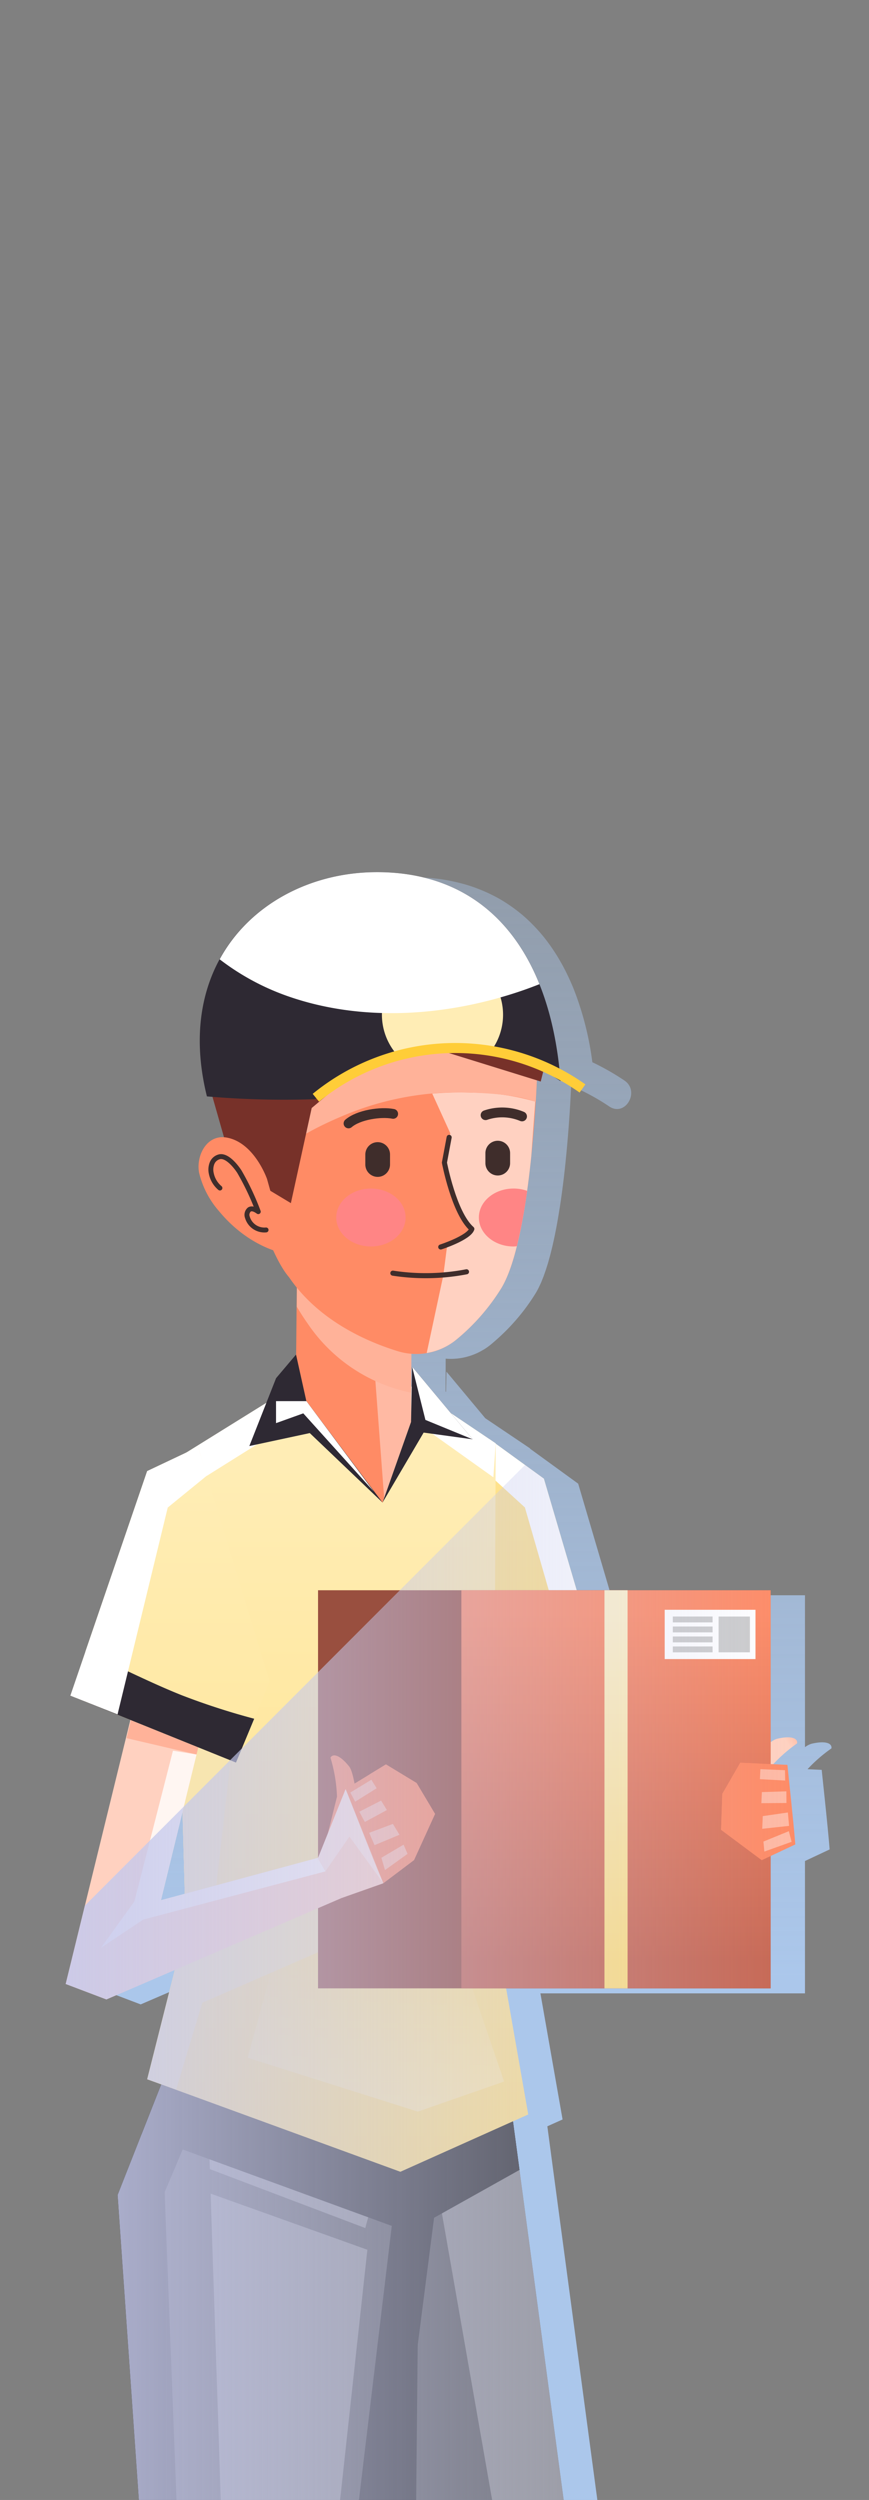 <svg xmlns="http://www.w3.org/2000/svg" xmlns:xlink="http://www.w3.org/1999/xlink" width="174" height="500" viewBox="0 0 174 500">
  <rect x="0" y="0" width="174" height="500" fill="#808080" stroke="none"/>
  <defs>
    <clipPath id="clip-path">
      <rect id="Rectangle_173" data-name="Rectangle 173" width="174" height="500" fill="#fff" stroke="#707070" stroke-width="1"/>
    </clipPath>
    <linearGradient id="linear-gradient" x1="0.5" y1="0.397" x2="0.5" y2="-0.256" gradientUnits="objectBoundingBox">
      <stop offset="0" stop-color="#abc7eb"/>
      <stop offset="1" stop-color="#abc7eb" stop-opacity="0"/>
    </linearGradient>
    <linearGradient id="linear-gradient-2" x1="-4.212" y1="-15.852" x2="-4.677" y2="-16.639" gradientUnits="objectBoundingBox">
      <stop offset="0" stop-color="#ffd1c0"/>
      <stop offset="1" stop-color="#ff8b65"/>
    </linearGradient>
    <linearGradient id="linear-gradient-3" x1="6.918" y1="1.755" x2="6.918" y2="-1.871" gradientUnits="objectBoundingBox">
      <stop offset="0" stop-color="#ffda6b"/>
      <stop offset="1" stop-color="#ffedb5"/>
    </linearGradient>
    <linearGradient id="linear-gradient-4" x1="22.826" y1="1.474" x2="24.147" y2="0.089" gradientUnits="objectBoundingBox">
      <stop offset="0" stop-color="#5c5c5c"/>
      <stop offset="1" stop-color="#9b9b9b"/>
    </linearGradient>
    <linearGradient id="linear-gradient-5" x1="18.531" y1="0.934" x2="19.586" y2="-0.302" xlink:href="#linear-gradient-4"/>
    <linearGradient id="linear-gradient-6" x1="-8.585" y1="1.397" x2="-8.585" y2="0.104" xlink:href="#linear-gradient-3"/>
    <linearGradient id="linear-gradient-7" x1="-13.188" y1="-0.821" x2="-13.403" y2="2.296" gradientUnits="objectBoundingBox">
      <stop offset="0" stop-color="#fff" stop-opacity="0"/>
      <stop offset="1" stop-color="#fff"/>
    </linearGradient>
    <linearGradient id="linear-gradient-8" x1="-29.616" y1="0.959" x2="-29.486" y2="0.355" xlink:href="#linear-gradient-2"/>
    <linearGradient id="linear-gradient-9" x1="-17.529" y1="-17.869" x2="-16.977" y2="-18.431" xlink:href="#linear-gradient-2"/>
    <linearGradient id="linear-gradient-10" x1="0.5" y1="0.927" x2="0.5" y2="0.059" gradientUnits="objectBoundingBox">
      <stop offset="0" stop-color="#c76752"/>
      <stop offset="1" stop-color="#ff8b65"/>
    </linearGradient>
    <linearGradient id="linear-gradient-11" x1="0.5" y1="0.927" x2="0.5" y2="0.059" gradientUnits="objectBoundingBox">
      <stop offset="0" stop-color="#ffdf80"/>
      <stop offset="1" stop-color="#fff2ca"/>
    </linearGradient>
    <linearGradient id="linear-gradient-12" x1="-20.13" y1="8.338" x2="-14.368" y2="10.441" xlink:href="#linear-gradient-2"/>
    <linearGradient id="linear-gradient-13" x1="-40.432" y1="7.588" x2="-28.407" y2="9.996" xlink:href="#linear-gradient-2"/>
    <linearGradient id="linear-gradient-14" x1="-114.966" y1="3.565" x2="-114.108" y2="3.078" xlink:href="#linear-gradient-2"/>
    <linearGradient id="linear-gradient-15" x1="-4.501" y1="-18.877" x2="-5.022" y2="-19.663" xlink:href="#linear-gradient-2"/>
    <linearGradient id="linear-gradient-16" x1="-15.182" y1="3.688" x2="-15.182" y2="0.083" xlink:href="#linear-gradient-3"/>
    <linearGradient id="linear-gradient-17" x1="94.914" y1="71.996" x2="96.184" y2="72.445" xlink:href="#linear-gradient-2"/>
    <linearGradient id="linear-gradient-18" x1="-41.627" y1="-0.326" x2="-36.633" y2="1.473" xlink:href="#linear-gradient-2"/>
    <linearGradient id="linear-gradient-19" x1="-59.318" y1="-1.17" x2="-51.845" y2="1.28" xlink:href="#linear-gradient-2"/>
    <linearGradient id="linear-gradient-20" x1="72.479" y1="11.384" x2="72.274" y2="10.425" xlink:href="#linear-gradient-2"/>
    <linearGradient id="linear-gradient-21" x1="65.049" y1="14.264" x2="65.431" y2="13.309" gradientUnits="objectBoundingBox">
      <stop offset="0" stop-color="#773129"/>
      <stop offset="1" stop-color="#b97a66"/>
    </linearGradient>
    <linearGradient id="linear-gradient-22" x1="253.9" y1="38.423" x2="253.191" y2="35.112" xlink:href="#linear-gradient-2"/>
    <linearGradient id="linear-gradient-23" y1="0.5" x2="1" y2="0.5" gradientUnits="objectBoundingBox">
      <stop offset="0" stop-color="#c5c9ed"/>
      <stop offset="1" stop-color="#c5c9ed" stop-opacity="0"/>
    </linearGradient>
    <clipPath id="clip-man1">
      <rect width="174" height="500"/>
    </clipPath>
  </defs>
  <g id="man1" clip-path="url(#clip-man1)">
    <g id="Mask_Group_1" data-name="Mask Group 1" clip-path="url(#clip-path)">
      <g id="Group_2170" data-name="Group 2170" transform="translate(-92.692 42.301)">
        <path id="Path_1916" data-name="Path 1916" d="M203.586,392.692h0l-1.3-9.729,3.051-1.366L200.9,356.375h52.973V329.906l4.937-2.316c-.415-5.151-1.4-13.952-1.584-15.914l-2.845-.129a29.709,29.709,0,0,1,4.794-4.168c.144-1.065-1.239-1.574-4.023-.918a4.234,4.234,0,0,0-1.279.677V276.753H215.036l-6.573-22.314-9.642-7v-.061l-1.146-.77-.16-.116,0,.006-7.656-5.149-7.772-9.313-.079,4.034-.1-.064.022-6.569a12.615,12.615,0,0,0,6.138-1.046c.027-.012.054-.02.081-.032a12.447,12.447,0,0,0,1.27-.673c.064-.038.132-.068.2-.107a12.564,12.564,0,0,0,1.342-.962c.378-.312.768-.648,1.165-1,.7-.62,1.421-1.3,2.154-2.045q.574-.585,1.153-1.224a40.5,40.5,0,0,0,4.494-5.973c.2-.319.387-.662.573-1.026.062-.121.12-.257.181-.383.122-.252.244-.5.361-.773.07-.16.135-.334.2-.5.105-.255.209-.506.31-.774.07-.186.136-.384.2-.576.094-.267.189-.53.28-.807.067-.205.132-.42.2-.631.088-.281.176-.561.26-.852.064-.219.124-.445.186-.669.082-.3.165-.594.244-.9.059-.228.116-.463.173-.695.078-.315.156-.63.231-.953.054-.233.106-.47.159-.706.075-.336.149-.671.22-1.013.049-.232.1-.466.143-.7.072-.356.143-.713.212-1.074q.064-.342.128-.685l.008-.045.009-.048q.095-.522.187-1.048c.038-.218.074-.436.111-.655.059-.352.118-.705.174-1.06l.024-.15h0q.048-.3.1-.607.1-.646.193-1.295.039-.267.077-.534c.066-.465.129-.928.191-1.393.019-.148.039-.3.058-.444q.1-.747.188-1.489l.042-.345q.1-.813.188-1.617c.007-.064.014-.128.022-.192q.1-.882.187-1.75l0-.033v0c.687-6.68.995-12.555,1.106-15.085a44.859,44.859,0,0,1,7.628,4.125c3.22,2.166,6.233-3.041,3.035-5.191a49.811,49.811,0,0,0-6.418-3.653,61.492,61.492,0,0,0-3.72-14.61h0c-.324-.807-.671-1.589-1.03-2.358q-.106-.229-.216-.456a41.122,41.122,0,0,0-2.431-4.381c-.085-.133-.172-.263-.259-.394q-.59-.9-1.22-1.748c-.065-.087-.127-.177-.193-.264q-.723-.954-1.5-1.844c-.086-.1-.175-.192-.262-.29q-.669-.748-1.377-1.449c-.113-.111-.224-.225-.338-.335-.558-.536-1.129-1.053-1.721-1.544-.054-.045-.11-.085-.164-.129-.537-.44-1.091-.857-1.657-1.259-.149-.106-.3-.211-.449-.314-.618-.422-1.246-.829-1.9-1.205l-.032-.02c-.662-.382-1.346-.734-2.042-1.07-.172-.083-.347-.162-.521-.242q-.89-.408-1.814-.765c-.128-.049-.252-.1-.38-.151-.729-.27-1.476-.513-2.237-.735-.176-.051-.357-.1-.534-.144q-.942-.256-1.915-.464c-.2-.041-.387-.086-.584-.124-.8-.157-1.616-.292-2.449-.4-.142-.018-.288-.029-.431-.046q-1.072-.123-2.18-.19c-.236-.015-.473-.029-.711-.04-.882-.039-1.774-.061-2.689-.047-.734.012-1.466.048-2.2.1-.228.016-.453.041-.68.061-.508.044-1.014.1-1.518.159-.253.032-.5.068-.755.105-.492.071-.98.152-1.467.242-.234.043-.467.085-.7.132q-.839.171-1.664.379c-.147.036-.3.068-.442.106a38.128,38.128,0,0,0-4.2,1.366c-.129.051-.256.106-.384.158q-.837.337-1.654.714-.2.094-.407.192-.848.4-1.668.851c-.087.047-.174.091-.259.139a34,34,0,0,0-5.538,3.823l-.041.035q-.837.714-1.622,1.483l-.069.068a31.184,31.184,0,0,0-5.532,7.315h0c-3.923,7.191-5.283,16.431-2.554,27.42a6.865,6.865,0,0,0,1.125.132l2.3,8.048c-3.68-.244-5.6,3.885-4.986,7.1a18.064,18.064,0,0,0,3.972,7.656,25.121,25.121,0,0,0,10.855,7.832,23.591,23.591,0,0,0,3.18,5.4c.492.721,1.017,1.4,1.556,2.06l-.128,13.53-.027-.124-4,4.726-1.944,4.931-16.01,9.939-7.85,3.711-14.49,42.3-.9,2.615h0l12.022,4.85-12.95,52.81,8.148,3.091,13.7-5.9-5.524,21.866h0l2.8,1.023-3.95,10.011h0L123.119,397.7l7.555,108.428L109.2,569.087,103.272,654.1c-.279.136-.557.272-.821.4h0a5.157,5.157,0,0,0-.553-1.911.685.685,0,0,0-.562-.378.725.725,0,0,0-.6.227.626.626,0,0,0-.157.432c.006.766-.016,1.531-.057,2.3h0a37.905,37.905,0,0,1-3.68,14.356c-1.682,3.5-3.958,6.2-4.24,9.613,0,.045,0,.091-.008.136q-.027.417-.013.849c0,.083,0,.167.01.251a9.01,9.01,0,0,0,.119,1.043l7.82.429,15.451.846a4.925,4.925,0,0,0,5.293-4.491,4.862,4.862,0,0,0,0-.526c-.366-6.317-.779-16.6-1.015-21.584-.014-.3-.027-.579-.04-.836a.718.718,0,0,0-1.286-.362l-.517.685a.424.424,0,0,0,.029-.444l27.942-107.389,11.522-14.94,6.928-19.06,6.544-54.569,16.438,61.99,2.553,46.259,18.457,85.059c-.373-.363-.6-.615-.6-.615a6.95,6.95,0,0,0-1.477,2.245,7.484,7.484,0,0,0-.419,4.57c.553,2.646-.623,7.664-1.589,11.064-.586,2.061-1.091,3.526-1.091,3.526s-.252,1.688,5.663,2.173l6.836-.307c2.274-.47,3.934-1.221,6.269-1.639,3.545-.637,5.254.779,5.6,1.107.046.043.066.066.066.066l29.04-1.3c.684-1.095-.129-3.526-.9-5.307a4.166,4.166,0,0,0-2.832-2.409c-3.121-.771-9.228-1.307-15.018-6.186-3.257-2.738-15.58-9.91-15.58-9.91l-.064-.012a1.275,1.275,0,0,0-.455.173l-5.8-107.4,4.31-21.28M136.11,321.089l.452,16.384-4.781,1.293Z" fill="url(#linear-gradient)" style="mix-blend-mode: multiply;isolation: isolate"/>
        <g id="Group_2169" data-name="Group 2169">
          <g id="Group_2131" data-name="Group 2131">
            <g id="Group_2128" data-name="Group 2128">
              <g id="Group_2127" data-name="Group 2127">
                <path id="Path_1917" data-name="Path 1917" d="M215.19,322.524,197.92,267.194l-13.813,4.377,23.394,75.12,8.574-1.558,29.85-41.655-7.993-4.674Z" fill="url(#linear-gradient-2)"/>
                <path id="Path_1918" data-name="Path 1918" d="M192.573,298.291l13.68-4.43-8.333-26.667-13.813,4.377Z" fill="#ffb299" style="mix-blend-mode: multiply;isolation: isolate"/>
                <path id="Path_1919" data-name="Path 1919" d="M237.933,298.805,215.19,322.524l-8.936-28.662-4.434,1.788,8.939,29.806-.941,11.394,4.319-9.182Z" fill="#fff" opacity="0.8" style="mix-blend-mode: soft-light;isolation: isolate"/>
              </g>
            </g>
            <g id="Group_2130" data-name="Group 2130">
              <path id="Path_1920" data-name="Path 1920" d="M201.588,253.439l12.6,42.79-33.684,12.027-6.083-16.472,16.215-46.289Z" fill="url(#linear-gradient-3)"/>
              <g id="Group_2129" data-name="Group 2129">
                <path id="Path_1921" data-name="Path 1921" d="M200.159,289.049c-7.635,3.518-15.094,7.4-22.657,11.066l3.006,8.141,33.684-12.027-3.534-12Q205.409,286.642,200.159,289.049Z" fill="#2e2933"/>
              </g>
              <path id="Path_1922" data-name="Path 1922" d="M197.792,259.192l-9.246-8.444,2.095-5.253,10.947,7.945,12.6,42.79-5.17,1.874Z" fill="#fff" style="mix-blend-mode: soft-light;isolation: isolate"/>
            </g>
          </g>
          <g id="Group_2139" data-name="Group 2139">
            <g id="Group_2134" data-name="Group 2134">
              <g id="Group_2132" data-name="Group 2132">
                <path id="Path_1923" data-name="Path 1923" d="M193.416,367.115l20.5,152.925L209.6,541.32l6,111.175-12.009,6.55-20.1-92.623-2.552-46.259-38.238-144.2,35.214-17.451Z" fill="url(#linear-gradient-4)"/>
                <path id="Path_1924" data-name="Path 1924" d="M180.634,397.289l18.05,102.871,12.836,4.815-.362-5.49L196.71,391.692Z" fill="#fff" opacity="0.3" style="mix-blend-mode: soft-light;isolation: isolate"/>
                <path id="Path_1925" data-name="Path 1925" d="M210.523,655.267l-21.775-93.355-1.234-36.473,3.819-4.686-5.356-2.633,8.076-8.571-7.639.343-10.394-52.069.989-98.857-34.3,17,38.238,144.2,2.552,46.259,20.1,92.623Z" fill="#333"/>
                <path id="Path_1926" data-name="Path 1926" d="M193.416,367.115l-15.5-8.6-35.214,17.451,27.038,101.962,11.638-90.422Z" fill="#333"/>
              </g>
              <g id="Group_2133" data-name="Group 2133">
                <path id="Path_1927" data-name="Path 1927" d="M202.438,674.446l6.836-.307c2.274-.47,3.935-1.221,6.269-1.639,3.545-.637,5.254.779,5.6,1.107.046.043.066.066.066.066l29.041-1.3c.683-1.095-.129-3.526-.9-5.307a4.164,4.164,0,0,0-2.832-2.409c-3.12-.771-9.228-1.307-15.017-6.186-3.258-2.738-15.58-9.91-15.58-9.91l-.065-.012c-.262.017-1.5.465-6.734,5.4-2.708,2.544-7.769-3.074-7.769-3.074a6.983,6.983,0,0,0-1.477,2.245,7.484,7.484,0,0,0-.419,4.57c.553,2.646-.623,7.664-1.588,11.064-.587,2.061-1.092,3.526-1.092,3.526S196.524,673.961,202.438,674.446Z" fill="#2e2933"/>
                <path id="Path_1928" data-name="Path 1928" d="M199.874,653.113c1.685,1.1,5.234,3.252,7.533,3.453,3.1.273,8.512-8.008,8.512-8.008l-.065-.012c-.262.017-1.5.465-6.734,5.4-2.708,2.544-7.769-3.074-7.769-3.074A6.983,6.983,0,0,0,199.874,653.113Z" fill="#ffd561"/>
                <path id="Path_1929" data-name="Path 1929" d="M202.438,674.446l6.836-.307c2.274-.47,3.935-1.221,6.269-1.639,3.545-.637,5.254.779,5.6,1.107.046.043.066.066.066.066l29.041-1.3c.683-1.095-.129-3.526-.9-5.307-.917-.759-.974,3.521-1.431,4.223s-23.679,1.311-25.064.379-5.482-2.49-11.024-.873c-4.824,1.405-12.148-1.315-13.962-2.045-.587,2.061-1.092,3.526-1.092,3.526S196.524,673.961,202.438,674.446Z" fill="#ffd561"/>
              </g>
            </g>
            <g id="Group_2138" data-name="Group 2138">
              <g id="Group_2135" data-name="Group 2135">
                <path id="Path_1930" data-name="Path 1930" d="M123.8,505.125,116.243,396.7l18.169-46.052,42.633,2.978L157.961,512.744l-6.928,19.06-11.522,14.94L110.41,658.59l-14.289-1.541,6.2-88.961Z" fill="url(#linear-gradient-5)"/>
                <path id="Path_1931" data-name="Path 1931" d="M134.412,350.645,116.243,396.7,123.8,505.125l-21.473,62.962-6.2,88.961,7.53.812,4.738-89.292,16-48.468,4.21-2.144-.842-6.005h8l-5.894-6.434-4.21-109.374,18.918-44.717Z" fill="#333"/>
                <path id="Path_1932" data-name="Path 1932" d="M134.865,396.428l3.575,107.806,17.009,2.418,10.8-99Z" fill="#fff" opacity="0.3" style="mix-blend-mode: soft-light;isolation: isolate"/>
                <path id="Path_1933" data-name="Path 1933" d="M165.831,403.318l1.485-5.473-32.832-12.9.218,6.58Z" fill="#fff" opacity="0.3" style="mix-blend-mode: soft-light;isolation: isolate"/>
              </g>
              <g id="Group_2136" data-name="Group 2136">
                <path id="Path_1934" data-name="Path 1934" d="M93.655,680.845l15.451.846a4.891,4.891,0,0,0,5.292-5.017c-.388-6.692-.829-17.846-1.055-22.42a.718.718,0,0,0-1.286-.362l-.517.685c.935-1.238-6-3.718-6.77-3.8-3.042-.3-6.521,1.4-9.195,2.721a5.157,5.157,0,0,0-.553-1.911.7.7,0,0,0-1.318.281,37.847,37.847,0,0,1-3.737,16.652c-2.038,4.24-4.955,7.3-4.132,11.892Z" fill="#2e2933"/>
                <path id="Path_1935" data-name="Path 1935" d="M86.125,676.133a8.818,8.818,0,0,0-.29,4.283l7.82.429,15.451.846a4.891,4.891,0,0,0,5.292-5.017c-.005-.093-1.907,1.84-15.349,1.137C88.5,677.26,86.125,676.133,86.125,676.133Z" fill="#ffd561"/>
              </g>
              <g id="Group_2137" data-name="Group 2137">
                <path id="Path_1936" data-name="Path 1936" d="M111.54,654.577" fill="#2a6aa7"/>
                <path id="Path_1937" data-name="Path 1937" d="M95.575,653.5a5.157,5.157,0,0,0-.553-1.911.7.7,0,0,0-1.318.281c.006.766-.016,1.531-.057,2.3C94.142,654.7,95.166,655.5,95.575,653.5Z" fill="#ffd561"/>
                <path id="Path_1938" data-name="Path 1938" d="M113.343,654.254a.718.718,0,0,0-1.286-.362l-.517.685s.948,2.47,1.886,1.426C113.4,655.351,113.368,654.76,113.343,654.254Z" fill="#ffd561"/>
              </g>
            </g>
            <path id="Path_1939" data-name="Path 1939" d="M174.5,404.115,121.02,384.589l11.441-29,2.407-4.914,42.176,2.946-.679,5.663.643-.319.911-.452,15.5,8.6,3.294,24.578Z" fill="#333"/>
          </g>
          <g id="Group_2141" data-name="Group 2141">
            <path id="Path_1940" data-name="Path 1940" d="M127.295,249.9,152,234.562l22.749.251,17.2,11.568-.4,94.87,6.909,39.345-25.6,11.465-50.687-18.506,7.7-30.484Z" fill="url(#linear-gradient-6)"/>
            <path id="Path_1941" data-name="Path 1941" d="M183.363,343.961l10.268,30.054-17.281,6.011-34.061-10.769,7.013-25.8,25.546,4.759Z" fill="url(#linear-gradient-7)" style="mix-blend-mode: soft-light;isolation: isolate"/>
            <path id="Path_1942" data-name="Path 1942" d="M127.973,375.579l9.686-32.16,8.893-5.627-10.724-1.529L141.04,290.8l-10.059-42.473-3.686,1.572,2.574,93.175-7.7,30.484Z" fill="#f7e5b0" style="mix-blend-mode: multiply;isolation: isolate"/>
            <path id="Path_1943" data-name="Path 1943" d="M152.5,241.355l22.749.251,16.229,11.556.466-6.782-17.2-11.568L152,234.562l-24.7,15.334,1.155,6.511Z" fill="#fff" style="mix-blend-mode: soft-light;isolation: isolate"/>
            <g id="Group_2140" data-name="Group 2140">
              <path id="Path_1944" data-name="Path 1944" d="M186.587,285.02" fill="#ff5775"/>
            </g>
            <path id="Path_1945" data-name="Path 1945" d="M129.957,343.376l26.426-5.323,5.514-13.745.977,2.436c-.458-1.168-.809-2.051-.977-2.436l.1-.062-.1-.026a30.341,30.341,0,0,0,.062-7.913c.7-.82,2-.134,3.376,2.373a8.654,8.654,0,0,1,.469,3.242l.865-.528,3.3-2.014,6.146,3.726,3.687,6.176-4.221,9.257-6.121,4.613-8.4,2.964-35.692,15.542Z" fill="#f7e5b0" style="mix-blend-mode: multiply;isolation: isolate"/>
          </g>
          <g id="Group_2146" data-name="Group 2146">
            <g id="Group_2142" data-name="Group 2142">
              <path id="Path_1946" data-name="Path 1946" d="M174.992,242.1l-5.714,16.117-17.4-17.5.544-57.566,22.78.331Z" fill="url(#linear-gradient-8)"/>
              <path id="Path_1947" data-name="Path 1947" d="M164.063,183.318l5.579,74.4,5.35-15.618.216-58.622Z" fill="#fff" opacity="0.4" style="mix-blend-mode: soft-light;isolation: isolate"/>
              <path id="Path_1948" data-name="Path 1948" d="M154.312,222.436c-.781-1.1-1.5-2.236-2.192-3.39l.307-35.9,22.78.332-.176,52.765A32.879,32.879,0,0,1,154.312,222.436Z" fill="#ffb299" style="mix-blend-mode: multiply;isolation: isolate"/>
            </g>
            <g id="Group_2143" data-name="Group 2143">
              <path id="Path_1949" data-name="Path 1949" d="M169.283,258.228l5.709-16.127.218-11.063,12.124,14.53-9.815-1.347Z" fill="#2e2933"/>
              <path id="Path_1950" data-name="Path 1950" d="M175.21,231.039l12.124,14.53-9.457-3.881Z" fill="#fff" style="mix-blend-mode: soft-light;isolation: isolate"/>
            </g>
            <g id="Group_2145" data-name="Group 2145">
              <g id="Group_2144" data-name="Group 2144">
                <path id="Path_1951" data-name="Path 1951" d="M151.968,228.615l-4,4.726-5.351,13.57,12.1-2.593,14.584,13.91L154.031,237.91Z" fill="#2e2933"/>
              </g>
              <path id="Path_1952" data-name="Path 1952" d="M154.045,237.93h-6.083v4.4l5.457-1.958,14.137,15.666Z" fill="#fff" style="mix-blend-mode: soft-light;isolation: isolate"/>
            </g>
          </g>
          <g id="Group_2149" data-name="Group 2149">
            <path id="Path_1953" data-name="Path 1953" d="M246.468,311.724a30.358,30.358,0,0,1,5.835-5.345c.144-1.065-1.239-1.574-4.023-.918-1.529.361-5.074,4.063-5.074,4.063l-.055,9.649Z" fill="url(#linear-gradient-9)"/>
            <rect id="Rectangle_152" data-name="Rectangle 152" width="90.626" height="79.622" transform="translate(156.375 275.753)" fill="#994f3f"/>
            <rect id="Rectangle_153" data-name="Rectangle 153" width="61.928" height="79.622" transform="translate(185.073 275.753)" fill="url(#linear-gradient-10)"/>
            <rect id="Rectangle_154" data-name="Rectangle 154" width="4.631" height="79.622" transform="translate(213.721 275.753)" fill="url(#linear-gradient-11)"/>
            <g id="Group_2147" data-name="Group 2147">
              <rect id="Rectangle_155" data-name="Rectangle 155" width="18.18" height="9.859" transform="translate(225.784 279.659)" fill="#fff"/>
              <rect id="Rectangle_156" data-name="Rectangle 156" width="6.271" height="7.156" transform="translate(236.574 281.011)" fill="#ccc"/>
              <rect id="Rectangle_157" data-name="Rectangle 157" width="7.964" height="1.176" transform="translate(227.407 281.007)" fill="#ccc"/>
              <rect id="Rectangle_158" data-name="Rectangle 158" width="7.964" height="1.176" transform="translate(227.407 283.003)" fill="#ccc"/>
              <rect id="Rectangle_159" data-name="Rectangle 159" width="7.964" height="1.176" transform="translate(227.407 284.999)" fill="#ccc"/>
              <rect id="Rectangle_160" data-name="Rectangle 160" width="7.964" height="1.176" transform="translate(227.407 286.995)" fill="#ccc"/>
            </g>
            <g id="Group_2148" data-name="Group 2148">
              <path id="Path_1954" data-name="Path 1954" d="M251.938,326.59l-6.711,3.148-8.159-6.078.255-7.187,3.589-6.227,9.443.43C250.535,312.639,251.523,321.439,251.938,326.59Z" fill="url(#linear-gradient-12)"/>
              <path id="Path_1955" data-name="Path 1955" d="M244.771,310.422l-3.859-.176-3.59,6.227-.254,7.187,8.159,6.078C244.839,322.232,244.636,315.855,244.771,310.422Z" fill="url(#linear-gradient-13)"/>
              <path id="Path_1956" data-name="Path 1956" d="M244.946,311.533l-.1,2,5.062.284-.037-2.071Z" fill="#fff" opacity="0.4" style="mix-blend-mode: soft-light;isolation: isolate"/>
              <path id="Path_1957" data-name="Path 1957" d="M245.244,316.123l-.1,2.215,5.02-.035-.019-2.332Z" fill="#fff" opacity="0.4" style="mix-blend-mode: soft-light;isolation: isolate"/>
              <path id="Path_1958" data-name="Path 1958" d="M245.421,320.928l-.108,2.534,5.377-.583-.243-2.68Z" fill="#fff" opacity="0.4" style="mix-blend-mode: soft-light;isolation: isolate"/>
              <path id="Path_1959" data-name="Path 1959" d="M245.551,326.017l.186,2,5.458-1.951-.552-2.129Z" fill="#fff" opacity="0.4" style="mix-blend-mode: soft-light;isolation: isolate"/>
            </g>
          </g>
          <g id="Group_2153" data-name="Group 2153">
            <path id="Path_1960" data-name="Path 1960" d="M160.168,317.035a30.382,30.382,0,0,0-1.309-7.8c.542-.928,1.945-.477,3.736,1.753.983,1.226,1.5,6.325,1.5,6.325l-5.895,7.639Z" fill="url(#linear-gradient-14)"/>
            <g id="Group_2150" data-name="Group 2150">
              <path id="Path_1961" data-name="Path 1961" d="M124.905,337.766l13.768-56.3-14.09-3.381L105.846,354.5l8.147,3.091,47.067-20.269-4.433-8.129Z" fill="url(#linear-gradient-15)"/>
              <path id="Path_1962" data-name="Path 1962" d="M118.043,305.337l14,3.268,6.627-27.141-14.09-3.381Z" fill="#ffb299" style="mix-blend-mode: multiply;isolation: isolate"/>
              <path id="Path_1963" data-name="Path 1963" d="M156.627,329.191l-31.722,8.575,7.141-29.161-4.721-.757L119.6,337.99l-6.687,9.273,8.438-5.635,36.87-9.744Z" fill="#fff" opacity="0.8" style="mix-blend-mode: soft-light;isolation: isolate"/>
            </g>
            <g id="Group_2151" data-name="Group 2151">
              <path id="Path_1964" data-name="Path 1964" d="M122.16,251.922l-15.386,44.915,33.17,13.382,6.745-16.212L132.362,247.1Z" fill="url(#linear-gradient-16)"/>
              <path id="Path_1965" data-name="Path 1965" d="M129.063,296.744c-6.554-2.619-12.824-5.87-19.281-8.688l-3.009,8.781,33.17,13.382,3.648-8.768A139.793,139.793,0,0,1,129.063,296.744Z" fill="#2e2933"/>
              <path id="Path_1966" data-name="Path 1966" d="M126.278,259.215l7.877-6.417-1.794-5.7-10.2,4.823-15.386,44.915,9.451,3.751Z" fill="#fff" style="mix-blend-mode: soft-light;isolation: isolate"/>
            </g>
            <g id="Group_2152" data-name="Group 2152">
              <path id="Path_1967" data-name="Path 1967" d="M156.332,329.384l5.565-13.872,7.558,18.845-8.394,2.963Z" fill="url(#linear-gradient-17)"/>
              <path id="Path_1968" data-name="Path 1968" d="M169.455,334.356l6.121-4.613,4.221-9.258-3.687-6.175-6.146-3.726-8.067,4.927C162.684,317.318,167.336,329.643,169.455,334.356Z" fill="url(#linear-gradient-18)"/>
              <path id="Path_1969" data-name="Path 1969" d="M166.668,312.6l3.3-2.014,6.146,3.726,3.687,6.175-4.221,9.258C172.3,322.979,169.4,317.294,166.668,312.6Z" fill="url(#linear-gradient-19)"/>
              <path id="Path_1970" data-name="Path 1970" d="M156.332,329.384l1.556,2.521,4.771-6.887,6.8,9.338L161.9,315.511Z" fill="#fff" opacity="0.4" style="mix-blend-mode: soft-light;isolation: isolate"/>
              <path id="Path_1971" data-name="Path 1971" d="M167.05,313.655l1.055,1.7-4.3,2.688-.966-1.833Z" fill="#fff" opacity="0.4" style="mix-blend-mode: soft-light;isolation: isolate"/>
              <path id="Path_1972" data-name="Path 1972" d="M169,317.821l1.158,1.891-4.416,2.388-1.107-2.052Z" fill="#fff" opacity="0.4" style="mix-blend-mode: soft-light;isolation: isolate"/>
              <path id="Path_1973" data-name="Path 1973" d="M171.364,322.487l1.316,2.168-4.992,2.08-1.078-2.466Z" fill="#fff" opacity="0.4" style="mix-blend-mode: soft-light;isolation: isolate"/>
              <path id="Path_1974" data-name="Path 1974" d="M173.5,326.638l.8,1.839-4.52,3.24-.723-2.46Z" fill="#fff" opacity="0.4" style="mix-blend-mode: soft-light;isolation: isolate"/>
            </g>
          </g>
          <g id="Group_2168" data-name="Group 2168">
            <g id="Group_2157" data-name="Group 2157">
              <g id="Group_2154" data-name="Group 2154">
                <path id="Path_1975" data-name="Path 1975" d="M200.231,172.537s-1.051,32.88-7.182,42.841a41.762,41.762,0,0,1-8.966,10.242,12.634,12.634,0,0,1-11.785,2.307c-6.281-1.937-15.845-6.15-21.731-14.778-6.888-8.009-13.483-41.615-13.483-41.615l13.506-25.1,39.738,3.733Z" fill="url(#linear-gradient-20)"/>
              </g>
              <g id="Group_2155" data-name="Group 2155">
                <path id="Path_1976" data-name="Path 1976" d="M200.188,173.634l.114-1.569-.326-.1.255.576S200.218,172.939,200.188,173.634Z" fill="#fff" opacity="0.6" style="mix-blend-mode: soft-light;isolation: isolate"/>
                <path id="Path_1977" data-name="Path 1977" d="M187.443,176.239a62.64,62.64,0,0,0-8.2.19l3.616,7.932-1.256,6.388,2.338,8.1,3.316,4.88-5.026,3.037-.778,6.032-3.323,15.507a12.544,12.544,0,0,0,5.949-2.689,41.762,41.762,0,0,0,8.966-10.242c3.2-5.205,5.018-16.664,6.023-26.424l.8-10.931A45.484,45.484,0,0,0,187.443,176.239Z" fill="#fff" opacity="0.6" style="mix-blend-mode: soft-light;isolation: isolate"/>
              </g>
              <g id="Group_2156" data-name="Group 2156" style="mix-blend-mode: multiply;isolation: isolate">
                <path id="Path_1978" data-name="Path 1978" d="M161.65,180.744a59.267,59.267,0,0,1,25.793-4.505c4.257.185,8.571.471,12.514,1.809.205-3.359.274-5.511.274-5.511l-9.9-22.369-39.738-3.733-13.506,25.1s2.263,11.523,5.521,22.683C146.981,188.182,153.465,184.139,161.65,180.744Z" fill="#ffb299"/>
              </g>
            </g>
            <g id="Group_2161" data-name="Group 2161">
              <g id="Group_2158" data-name="Group 2158">
                <path id="Path_1979" data-name="Path 1979" d="M180.941,207.1s5.65-1.826,6.229-3.607c-3.583-3.151-5.491-13.268-5.491-13.268l.947-5.05" fill="none" stroke="#3f2d2b" stroke-linecap="round" stroke-linejoin="round" stroke-width="1.015"/>
              </g>
              <g id="Group_2160" data-name="Group 2160">
                <g id="Group_2159" data-name="Group 2159">
                  <path id="Path_1980" data-name="Path 1980" d="M186.1,212.06a43.272,43.272,0,0,1-14.746.275" fill="none" stroke="#3f2d2b" stroke-linecap="round" stroke-linejoin="round" stroke-width="1.015"/>
                </g>
              </g>
              <path id="Path_1981" data-name="Path 1981" d="M162.477,182.387c2.025-1.74,6.481-2.393,8.937-1.912" fill="none" stroke="#3f2d2b" stroke-linecap="round" stroke-linejoin="round" stroke-width="1.966"/>
              <path id="Path_1982" data-name="Path 1982" d="M189.919,180.739a10.276,10.276,0,0,1,7.3.248" fill="none" stroke="#3f2d2b" stroke-linecap="round" stroke-linejoin="round" stroke-width="1.966"/>
              <path id="Path_1983" data-name="Path 1983" d="M168.315,193.079h0a2.473,2.473,0,0,0,2.473-2.473v-2a2.473,2.473,0,0,0-2.473-2.473h0a2.473,2.473,0,0,0-2.473,2.473v2A2.473,2.473,0,0,0,168.315,193.079Z" fill="#3f2d2b"/>
              <path id="Path_1984" data-name="Path 1984" d="M192.357,192.8h0a2.473,2.473,0,0,0,2.473-2.473v-2a2.473,2.473,0,0,0-2.473-2.473h0a2.473,2.473,0,0,0-2.473,2.473v2A2.473,2.473,0,0,0,192.357,192.8Z" fill="#3f2d2b"/>
              <ellipse id="Ellipse_74" data-name="Ellipse 74" cx="6.944" cy="5.794" rx="6.944" ry="5.794" transform="translate(160.019 195.41)" fill="#ff8585"/>
              <path id="Path_1985" data-name="Path 1985" d="M195.521,195.41a8.1,8.1,0,0,1,2.72.464,108.51,108.51,0,0,1-2.057,11.069c-.222.018-.436.055-.663.055-3.836,0-6.945-2.594-6.945-5.794S191.685,195.41,195.521,195.41Z" fill="#ff8585"/>
            </g>
            <g id="Group_2164" data-name="Group 2164">
              <g id="Group_2163" data-name="Group 2163">
                <g id="Group_2162" data-name="Group 2162">
                  <path id="Path_1986" data-name="Path 1986" d="M139.315,191.354l-5.844-20.469,9.573-25.327,26.6-11.936,20.235,7.228,11.283,19.459,2.322,3.653-2.523,10.048L178.334,167l-11.015-8.628-2.731,12.992-9.484,7.939-4.168,19.027Z" fill="url(#linear-gradient-21)"/>
                </g>
              </g>
              <path id="Path_1987" data-name="Path 1987" d="M201.164,160.309,189.881,140.85l-20.235-7.228-26.6,11.936-7.713,20.406,9.954,2.685,7.7-18.6,14.194-4.815,11.589,14.587,16.607,4.94,7.58-.935Z" fill="#fff" opacity="0.3" style="mix-blend-mode: overlay;isolation: isolate"/>
            </g>
            <g id="Group_2166" data-name="Group 2166">
              <g id="Group_2165" data-name="Group 2165">
                <path id="Path_1988" data-name="Path 1988" d="M150.377,208.537,146.158,193.5s-2.485-7.206-7.984-8.267c-4.089-.79-6.263,3.631-5.614,7.029a18.066,18.066,0,0,0,3.973,7.656C142.972,207.708,150.377,208.537,150.377,208.537Z" fill="url(#linear-gradient-22)"/>
                <path id="Path_1989" data-name="Path 1989" d="M136.728,195.309A5.146,5.146,0,0,1,135,192.4a3.482,3.482,0,0,1,.162-2.087,2.139,2.139,0,0,1,1.584-1.279c1.482-.207,3.181,1.928,3.877,3a52.809,52.809,0,0,1,3.784,8c-.526-.377-1.219-.765-1.775-.435a1.391,1.391,0,0,0-.4,1.576,3.548,3.548,0,0,0,3.736,2.516" fill="none" stroke="#3f2d2b" stroke-linecap="round" stroke-linejoin="round" stroke-width="0.983"/>
              </g>
            </g>
            <g id="Group_2167" data-name="Group 2167">
              <path id="Path_1990" data-name="Path 1990" d="M204.927,173.907c-1.963-25.516-14.541-42.134-37.456-41.774-21,.331-40.262,17-33.348,44.847a178.889,178.889,0,0,0,21.665.554c9.465-6.6,16.859-10.24,27.359-10.737C194.533,166.258,204.939,174.061,204.927,173.907Z" fill="#2e2933"/>
              <path id="Path_1991" data-name="Path 1991" d="M190.816,168.151a12.127,12.127,0,1,0-19.049,0Z" fill="#ffedb5"/>
              <path id="Path_1992" data-name="Path 1992" d="M150.006,156.83c15.093,5.386,32.1,4.153,47.085-.957,1.211-.413,2.414-.865,3.612-1.335-5.7-14.2-16.813-22.663-33.232-22.4-12.712.2-24.776,6.4-30.794,17.427A48.739,48.739,0,0,0,150.006,156.83Z" fill="#fff" style="mix-blend-mode: soft-light;isolation: isolate"/>
              <path id="Path_1993" data-name="Path 1993" d="M155.936,177.249a44.143,44.143,0,0,1,53.388-1.853" fill="none" stroke="#ffcd38" stroke-miterlimit="10" stroke-width="2.004"/>
            </g>
          </g>
        </g>
        <path id="Path_1994" data-name="Path 1994" d="M252.3,306.379c.144-1.065-1.239-1.574-4.023-.918a4.257,4.257,0,0,0-1.279.677V275.753h-38.84l-6.573-22.314-3.777-2.74L109.69,338.82,105.846,354.5l8.147,3.091,13.7-5.9-5.525,21.866h0l2.8,1.023-3.949,10.011h0L116.243,396.7,123.8,505.125l-21.474,62.962L96.4,653.1c-.279.136-.558.272-.822.4h0a5.157,5.157,0,0,0-.553-1.911.684.684,0,0,0-.562-.378.721.721,0,0,0-.6.227.627.627,0,0,0-.158.432c.006.766-.016,1.531-.057,2.3a37.905,37.905,0,0,1-3.68,14.356c-1.682,3.5-3.957,6.2-4.24,9.613,0,.045,0,.091-.007.136-.019.278-.023.561-.014.849,0,.083,0,.167.01.251a9.01,9.01,0,0,0,.119,1.043l7.82.429,15.451.846A4.925,4.925,0,0,0,114.4,677.2a4.4,4.4,0,0,0,0-.526c-.366-6.317-.779-16.6-1.014-21.584-.015-.3-.028-.579-.041-.836a.718.718,0,0,0-1.286-.362l-.517.685a.426.426,0,0,0,.03-.444l27.941-107.389,11.522-14.94,6.928-19.06,6.544-54.569,16.438,61.99,2.553,46.259,18.457,85.059c-.373-.363-.6-.615-.6-.615a6.969,6.969,0,0,0-1.477,2.245,7.484,7.484,0,0,0-.419,4.57c.553,2.646-.623,7.664-1.588,11.064-.587,2.061-1.092,3.526-1.092,3.526s-.251,1.688,5.663,2.173l6.836-.307c2.274-.47,3.935-1.221,6.269-1.639,3.545-.637,5.254.779,5.6,1.107.046.043.066.066.066.066l29.041-1.3c.683-1.095-.129-3.526-.9-5.307a4.164,4.164,0,0,0-2.832-2.409c-3.12-.771-9.228-1.307-15.017-6.186-3.258-2.738-15.58-9.91-15.58-9.91l-.065-.012a1.273,1.273,0,0,0-.454.173l-5.8-107.4,4.31-21.28L205.651,458.4l-8.941-66.709-1.3-9.729,3.052-1.366-4.429-25.222H247V328.906l4.937-2.316c-.415-5.151-1.4-13.952-1.583-15.914l-2.845-.129A29.7,29.7,0,0,1,252.3,306.379ZM124.9,337.766l4.329-17.677.453,16.384Z" fill="url(#linear-gradient-23)" style="mix-blend-mode: multiply;isolation: isolate"/>
      </g>
    </g>
  </g>
</svg>
